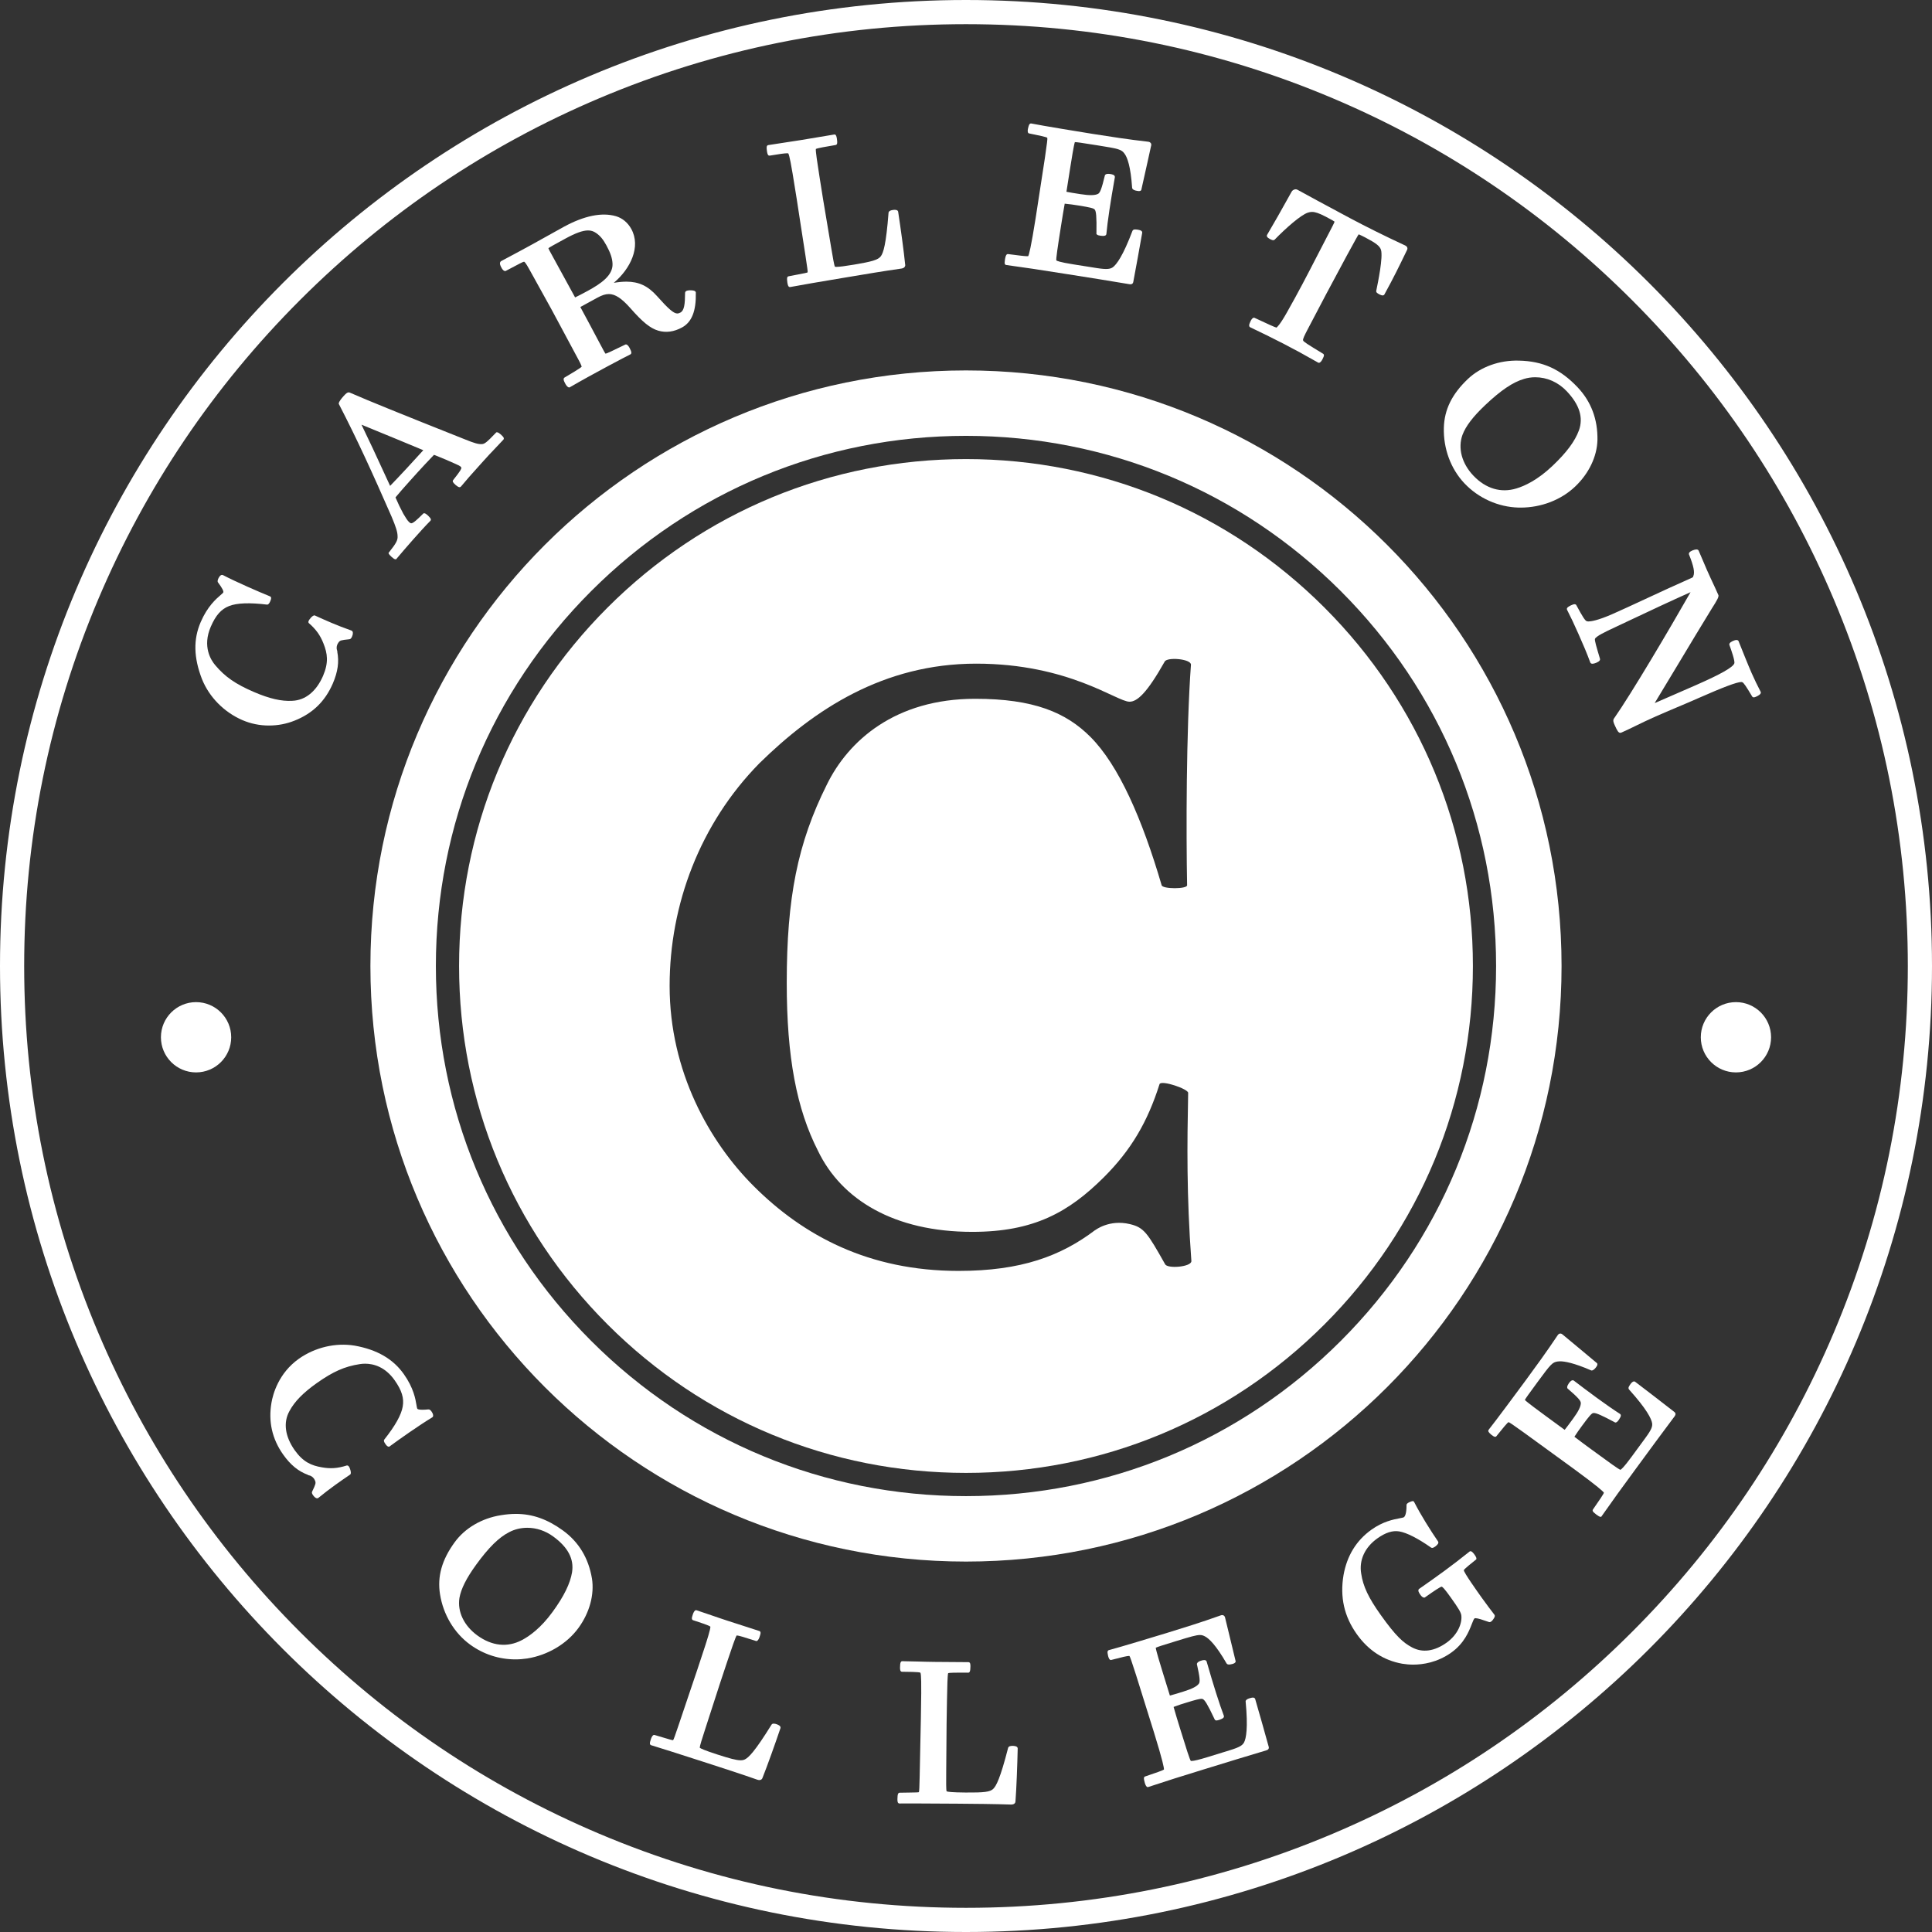 <?xml version="1.0" encoding="UTF-8"?><svg id="a" xmlns="http://www.w3.org/2000/svg" viewBox="0 0 999 999"><rect x="0" y="0" width="999" height="999" fill="#333333" stroke="none"/><defs><style>.b{fill:#fff;}</style></defs><g><path class="b" d="M499.49,12.5c65.75,0,129.53,12.88,189.56,38.27,57.99,24.53,110.08,59.65,154.81,104.38,44.73,44.73,79.85,96.81,104.37,154.8,25.39,60.03,38.27,123.81,38.27,189.55s-12.87,129.53-38.27,189.56c-24.53,57.99-59.64,110.07-104.37,154.8-44.73,44.73-96.81,79.85-154.81,104.37-60.03,25.39-123.81,38.27-189.56,38.27s-129.52-12.88-189.55-38.27c-57.99-24.53-110.07-59.64-154.8-104.37-44.73-44.73-79.85-96.81-104.37-154.8-25.39-60.03-38.27-123.81-38.27-189.56s12.88-129.52,38.27-189.55c24.53-57.99,59.64-110.07,104.37-154.8,44.73-44.73,96.81-79.85,154.8-104.38,60.03-25.39,123.8-38.27,189.55-38.27m0-12.5C223.64,0,0,223.64,0,499.5s223.64,499.5,499.49,499.5,499.51-223.63,499.51-499.5S775.36,0,499.49,0h0Z"/><g><path class="b" d="M499.49,191.54c-170.08,0-307.96,137.89-307.96,307.96s137.88,307.96,307.96,307.96,307.96-137.88,307.96-307.96S669.58,191.54,499.49,191.54Zm193.83,501.79c-51.77,51.77-120.61,80.29-193.82,80.29s-142.06-28.51-193.83-80.29c-51.77-51.77-80.29-120.61-80.29-193.83s28.51-142.05,80.29-193.83c51.78-51.78,120.62-80.3,193.83-80.3s142.05,28.52,193.82,80.3c51.77,51.78,80.28,120.61,80.28,193.83s-28.51,142.06-80.28,193.83Z"/><path class="b" d="M684.84,314.16c-49.51-49.51-115.33-76.78-185.34-76.78s-135.84,27.27-185.35,76.78c-49.51,49.51-76.77,115.34-76.77,185.34s27.27,135.84,76.77,185.34c49.51,49.51,115.33,76.77,185.35,76.77s135.83-27.26,185.34-76.77c49.5-49.51,76.77-115.33,76.77-185.34s-27.26-135.83-76.77-185.34Zm-82.42,339.48c-9.11-16.15-10.89-18.97-18.2-20.68-10.76-2.57-17.99,3.19-17.99,3.19l.1-.13c-17.78,13.48-38.32,21.14-70.67,21.14-46.42,0-80.26-18.17-106-43.91-22.71-22.71-43.41-59.07-43.41-103.48,0-41.92,15.64-83.79,46.43-115.11,28.31-27.77,64.14-51.5,112.08-51.5s72.71,19.68,79.27,19.68c4.04,0,9.06-4.54,18.17-20.67,1.03-2.55,13.62-1.54,13.62,1.51-2.5,34.3-2.5,87.81-1.99,114.07,0,2.02-12.64,2.02-13.16,0-10.06-34.32-22.21-62.07-36.83-76.72-12.62-12.63-29.3-19.7-59.58-19.7-41.4,0-65.64,21.71-76.73,44.41-15.14,30.29-20.72,58.56-20.72,102.49,0,38.38,5.08,65.15,16.16,86.85,12.14,25.26,39.39,41.89,79.8,41.89,31.77,0,49.83-10.13,68.03-28.25,14.12-14.09,22.63-28.72,28.76-48.1,.75-2.4,15.33,2.6,14.81,4.59-.51,26.28-.85,52.61,1.67,86.89,0,3.06-12.63,4.08-13.61,1.53Z"/></g><g><path class="b" d="M260.42,226.28c-.28-.62-2.45-2.75-3.36-2.75l-.42,.02-.25,.26c-5,5.26-5.92,5.76-7.26,5.83-1.77,.1-3.8-.45-8.72-2.45-33.91-13.48-48.91-19.57-59.38-24.11-.24-.12-.47-.19-.71-.19-.72,0-1.38,.49-2.83,2.11-.98,1.11-2.18,2.62-2.3,3.52l-.04,.26,.12,.24c9.54,18.45,17.22,35.32,27.25,58.22,2.21,5.27,3.01,7.83,3.05,9.85,.19,2.14-.62,3.72-4.34,8.4l-.35,.48,.22,.49c.19,.41,2.44,2.73,3.31,2.73h.42l.25-.31c4.46-5.32,12.82-14.92,17.48-19.6,.1-.1,.39-.49,.14-1.05-.25-.57-2.33-2.83-3.29-2.83l-.4,.02-.25,.24c-2.91,2.88-5.06,4.92-6.1,4.92-.3,0-.62-.17-1.1-.59-.9-.8-1.95-2.56-3.03-4.38-1.64-3.08-2.58-5.04-3.91-8.11-.15-.29-.1-.34-.01-.44,1.98-2.4,4.1-4.78,7.1-8.14,5.97-6.69,10.84-11.83,12.69-13.73,4.99,1.94,8.3,3.42,10.74,4.51l.56,.25c2.8,1.16,2.83,1.71,2.84,1.95,.03,.54-.27,1.39-4.2,6.31-.25,.28-.29,.67-.13,1.04,.29,.63,2.4,2.68,3.4,2.68,.29,0,.54-.11,.74-.34,3.24-3.9,5.26-6.14,8.05-9.24,1.06-1.18,2.24-2.49,3.64-4.05,2.17-2.44,3.72-4.06,5.52-5.94,1.33-1.39,2.79-2.91,4.73-5.02,.25-.28,.29-.67,.13-1.04Zm-41.54,6.51c-4.69,5.23-12.31,13.45-17.16,18.45-1.36-2.93-2.68-5.78-4.01-8.68-3.16-6.87-6.42-13.96-10.79-22.96,10.45,4.25,24.22,9.96,31.96,13.19Z"/><path class="b" d="M359.8,151.33l-.03-.19c-.08-.31-.26-1.03-2.84-1.03-.65,0-2.64,0-2.69,1.32-.04,5.91-.42,9.1-2.41,10.18-.62,.34-1.11,.49-1.6,.49-1.87,0-4.54-2.29-10.58-9.08-4.64-5.17-9.34-7.38-15.73-7.38-1.92,0-4.04,.19-6.54,.6,8.54-7.2,14.14-18.55,9.06-27.83-1.81-3.3-4.64-5.65-7.97-6.62-7.22-2.11-16.46-.23-26.96,5.51-2.96,1.62-6.56,3.63-9.83,5.46-2.51,1.4-4.82,2.69-6.49,3.61l-.32,.17c-3.97,2.17-7.72,4.22-15.71,8.46-.33,.18-.85,.66-.55,1.86,.17,.67,1.28,3.29,2.55,3.29l.28-.02,1.01-.54c5.87-3.11,8.07-4.28,8.54-4.28h0c.29,.09,.98,.81,2.59,3.75,.27,.49,.97,1.76,1.98,3.56,2.22,3.98,5.93,10.64,9.55,17.26,.92,1.68,2.16,4,4.06,7.55,2.22,4.16,5.36,10.02,9.95,18.56,1.42,2.59,1.62,3.41,1.64,3.65-.82,.86-6.61,4.26-8.8,5.55-.27,.15-.69,.52-.46,1.43,.13,.51,1.48,3.7,2.75,3.7h.27l.19-.12c12.42-7.2,29.54-16.16,31.26-16.96,.31-.17,.64-.56,.41-1.42,0-.04-1.27-3.72-2.7-3.72l-.26,.02-.17,.09c-6.52,3.18-9.47,4.58-10.14,4.68-.19-.17-.63-.97-1.19-2-.49-.89-1.57-2.94-2.97-5.57-2.53-4.77-5.97-11.26-8.87-16.57l8.87-4.85c2.34-1.28,4.15-1.85,5.88-1.85,3.25,0,6.55,2.15,11.03,7.18,6.43,7.35,10.38,10.53,14.56,11.76,3.97,1.16,8.09,.59,12.24-1.67,5.06-2.76,7.33-8.48,7.14-17.98Zm-43.07-14.88c.21,5.97-5.98,10.2-12.71,13.89-2.72,1.49-5.39,2.86-6.65,3.45l-12.37-22.61c-.74-1.34-1.38-2.51-1.44-2.83,.46-.43,3.01-1.82,8.82-4.99,5.23-2.86,8.94-4.2,11.69-4.2,1.56,0,2.86,.41,4.2,1.35,2.08,1.44,3.56,3.22,5.26,6.32,2.14,3.9,3.1,6.77,3.2,9.62Z"/><path class="b" d="M468.04,136.79c-.64-6.58-2.31-18.72-3.62-27.31-.08-.45-.44-.99-1.75-.99-.12,0-2.9,.02-3.2,1.38l-.02,.12c-1.28,16.68-2.72,20.72-3.96,22.47-1.4,1.96-4.85,2.85-13.86,4.37-4.72,.79-7.61,1.16-9.09,1.16-.5,0-.73-.05-.82-.07-.41-.79-1.07-4.73-1.99-10.19l-.16-.98c-4-23.8-4.72-28.09-5.83-35.41-1.16-7.42-2.04-13.2-1.88-14.3,.72-.44,5.06-1.19,10.23-2.06,.95-.16,.85-1.36,.78-2.15-.28-3.29-.99-3.29-1.42-3.29l-17.28,2.88c-2.81,.47-5.84,.92-8.76,1.35-2.9,.43-5.64,.83-8.18,1.26-.94,.17-.84,1.32-.77,2.16,.29,3.28,.97,3.28,1.42,3.28h.15c5.03-.85,7.7-1.21,8.93-1.21,.48,0,.62,.05,.62,.04,.63,.75,1.82,7.84,2.27,10.51,1.46,8.66,2.77,17.25,4.03,25.55,.86,5.63,1.72,11.26,2.63,16.98l.16,1.09c.68,4.52,1.06,7.01,.94,7.4-.27,.2-1.89,.51-4.82,1.07-1.32,.25-2.97,.57-4.99,.96-.94,.14-.86,1.27-.8,2.01,.26,3.52,1.03,3.55,1.44,3.55h.17c7.41-1.38,14.38-2.55,27.07-4.68,12.64-2.13,21.58-3.62,30.43-4.87,.81-.13,1.36-.42,1.68-.86,.18-.25,.36-.67,.27-1.22Z"/><path class="b" d="M595.03,74.01c-.25-.39-.66-.63-1.26-.72-10.44-1.18-19.73-2.64-28.72-4.05l-.48-.08c-4.82-.76-25.92-4.21-31.33-5.31h-.14c-.69-.01-.96,.67-1.07,.96-.01,.03-1.17,3.15-.29,3.97l.17,.16,.23,.05c4.71,.94,9.11,1.88,9.4,2.26,.17,.5-.23,3.32-1.04,8.95l-.23,1.63c-.98,6.25-1.85,11.93-2.66,17.3-.72,4.74-1.4,9.23-2.1,13.65-2.44,15.43-3.45,18.98-3.85,19.66-.07,.02-.22,.04-.54,.04-1.25,0-4.19-.36-9.87-1.1h-.14c-.32-.01-1.27-.01-1.6,4.11-.04,.45-.11,1.39,.76,1.53,10.68,1.45,16.29,2.33,30.94,4.64l.85,.13c11.95,1.88,20.58,3.25,31.94,5.16,.22,.04,.41,.05,.57,.05,.46,0,1.26-.17,1.44-1.29,1.47-7.89,3.17-17.08,4.6-25.34,.04-.29-.04-.59-.25-.82-.74-.86-3.33-.91-3.36-.91-.35,0-1.06,0-1.4,.66-4.94,13.09-8.29,17.52-10.2,18.91-1.33,.88-2.9,1.24-8.29,.4l-12.11-1.92c-7.3-1.15-8.61-1.86-8.78-2.03-.23-.72,.57-6.21,2.47-18.24l.04-.23c.52-3.25,1.21-7.62,1.81-10.88,2.43,.21,5,.61,7.1,.94,6.11,.97,8,1.45,8.46,2.17,.65,.89,1,3.17,.85,12.19l-.03,.33,.25,.29c.62,.73,3.16,.75,3.19,.75,.43,0,1.56,0,1.72-.97,.6-6.5,2.12-16.66,4.39-29.37,.05-.3-.04-.6-.25-.84-.63-.75-2.53-.91-3.14-.91-.79,0-1.3,.17-1.6,.52l-.13,.15-.05,.19c-1.68,7.05-2.49,8.75-3.36,9.39-1.45,.92-4.5,1-9.24,.25-4.02-.63-5.1-.8-7.27-1.23l1.95-12.38c.61-3.86,1.84-11.65,2.4-13.29,.9-.04,3.54,.37,10.97,1.55l.41,.06c11.65,1.84,12.72,2.17,14.36,4.43,1.35,1.85,3.12,6.39,3.87,17.53,.07,1.59,3.49,1.75,3.53,1.75,.31,0,.76-.04,1.06-.37l.14-.16,.05-.21c.94-4.06,2.04-9.04,3.1-13.87,.65-2.95,1.29-5.89,1.88-8.55,.08-.25,.32-1.02-.08-1.66Z"/><path class="b" d="M727.69,128.01c-.26-.71-1.04-1.09-1.64-1.33-9.84-4.57-19.29-9.26-28.1-13.94-9.39-5.02-24.44-13.12-27.12-14.65-.27-.14-.57-.21-.88-.21-.89,0-1.75,.63-2.06,1.21-.83,1.48-1.66,2.98-2.52,4.51-2.75,4.93-5.86,10.53-10.19,17.86-.17,.31-.15,.68,.05,1.01,.45,.75,2.37,1.74,3.15,1.74,.35,0,.57-.14,.72-.29,5.74-5.92,13.58-12.83,17.22-13.98,.79-.25,1.44-.36,2.12-.36,1.63,0,3.66,.7,6.79,2.32,1.18,.62,4.19,2.18,4.86,2.72-.21,.69-1.41,3-4.03,8.03-1.94,3.72-3.67,7.08-5.3,10.24-5.16,10.01-9.24,17.92-15.47,28.93-3.51,6.21-4.99,7.41-5.25,7.58-.78-.14-4.65-1.93-11.25-5.01l-.22-.1h-.2c-1.34,0-2.38,3.41-2.39,3.45-.22,.91,.12,1.3,.47,1.49,12,5.72,22.05,10.77,35.12,18.26l.23,.1h.2c1.36,0,2.53-3.44,2.54-3.47,.19-.8-.25-1.13-.39-1.2-8-4.87-10.11-6.17-10.35-6.91-.25-.59,.82-2.74,2.25-5.48,6.4-12.31,12.66-24.1,20.29-38.23l1.26-2.3c3.1-5.67,4.46-8.17,4.96-8.84,.72,.27,2.43,1.15,3.22,1.55l.19,.1c5.52,2.88,7.48,4.42,8.1,6.35,1.18,3.76-1.55,16.92-2.45,21.28-.03,.2-.01,.51,.26,.84,.5,.58,2.22,1.48,3.04,1.48,.61,0,.87-.37,.94-.52,4.78-8.71,7.58-14.49,10.82-21.18l.89-1.84c.26-.51,.2-.94,.1-1.21Z"/><path class="b" d="M815.76,200.27c-8.92-9.42-18.03-13.55-30.43-13.8-10.01-.27-19.65,3.2-26.27,9.45-8.25,7.81-12.21,15.83-12.47,25.25-.3,10.8,3.58,21.28,10.64,28.75,7.27,7.68,17.45,12.25,27.93,12.54,.37,0,.74,.01,1.12,.01,10.62,0,20.87-3.94,28.14-10.82,7.13-6.75,11.36-15.54,11.59-24.1,.19-10.71-3.26-19.89-10.26-27.29Zm.69,22.22c-2.07,5.68-6.44,11.55-13.77,18.49-7.67,7.26-14.3,10.3-18.51,11.57-8.03,2.49-15.94,.13-22.35-6.64-5.96-6.3-8.06-14.15-5.62-21,1.71-4.56,5.45-9.46,11.76-15.43,8.1-7.67,14.29-11.85,20.08-13.55,1.84-.57,3.8-.86,5.8-.86,6.09,0,11.88,2.57,16.3,7.24,6.59,6.97,8.65,13.58,6.31,20.19Z"/><path class="b" d="M910.38,357.67c-1.64-3.14-3.2-6.37-4.63-9.6-1.73-3.92-4.84-11.7-6.33-15.44l-.43-1.08c-.08-.19-.36-.63-1.08-.63-.97,0-2.99,.89-3.51,1.68-.21,.32-.25,.7-.13,.96,.89,2.48,2.97,8.3,2.5,9.49-.8,2.06-6.93,5.53-19.88,11.23-4.13,1.83-8.26,3.61-12.29,5.36-3.06,1.33-6.08,2.63-9.01,3.92,4.36-7.17,8.73-14.44,12.96-21.49,5.73-9.54,11.14-18.56,16.51-27.28,2.97-4.65,3.63-5.96,3.53-6.98l-1.7-3.78c-1.82-3.91-3.26-6.99-4.34-9.45-.6-1.37-1.18-2.74-1.8-4.22-.72-1.7-1.49-3.53-2.41-5.61-.1-.24-.39-.64-1.14-.64-1,0-3.14,.77-3.71,1.64-.21,.33-.25,.72-.12,1.02,2.4,5.98,3.04,9.2,2.21,11.12l-.04,.12c-.1,.4-.13,.49-.87,.82-8.18,3.61-16.67,7.55-24.16,11.03-6.14,2.85-11.95,5.55-16.52,7.56-8.02,3.54-11.49,3.92-12.61,3.92-.56,0-.81-.09-.94-.14-.86-.33-2.06-2.18-5.3-8.19-.06-.14-.3-.58-.96-.58-.89,0-3.31,1.14-3.81,1.91-.2,.3-.23,.65-.08,.98,2.09,4.13,3.45,6.94,5.97,12.65l.16,.37c2.52,5.72,3.9,8.87,5.89,14.25,.08,.19,.36,.63,1.11,.63,.98,0,3.04-.82,3.66-1.59,.31-.39,.29-.75,.23-1-1.72-5.76-2.87-9.56-2.59-10.28,.51-1.31,5.29-3.66,10.38-6l6.62-3.12c10.87-5.13,22.09-10.42,32.43-15.02-10.87,19.05-30.49,52.35-39.71,65.49l-.09,.18c-.32,.81-.09,1.59,.54,3.01,1.42,3.22,2.03,4.05,2.95,4.05,.17,0,.34-.04,.49-.11,2.59-1.14,4.99-2.31,7.53-3.55,2.91-1.42,6.21-3.03,10.34-4.85,3.9-1.72,7.34-3.17,10.67-4.58,3.49-1.47,7.09-2.99,11.3-4.85,12.9-5.69,19.96-8.34,22.22-8.34,.24,0,.36,.03,.45,.07,.78,.24,2.16,2.37,5.15,7.38,.16,.3,.48,.48,.86,.48,.8,0,2.91-1.07,3.43-1.85,.3-.45,.21-.85,.1-1.1Z"/><path class="b" d="M181.75,326.06c-7.68-2.7-13.34-5.26-18.81-7.74l-.16-.1h-.24c-1,0-2.76,2.19-3.01,2.95-.23,.68,.15,1.04,.24,1.1,3.62,3.14,5.86,6.27,7.49,10.46,2.07,5.18,2.76,9.79-.21,16.74-3.49,8.04-9.13,12.62-15.88,12.9-5.6,.34-11.83-1.09-19.93-4.58-9.47-4.08-14.87-7.82-19.93-13.82-2.19-2.56-6.79-9.62-2.3-19.95,2.54-5.87,5.36-9.05,9.43-10.64,4.01-1.6,10.61-1.85,19.62-.75h.12c1.2,0,1.95-2.84,1.96-2.87,.19-.87-.15-1.22-.48-1.37-5.67-2.31-17.31-7.34-24.42-11.04-.13-.06-.27-.09-.41-.09-1.09,0-1.86,1.73-2.01,2.07-.38,.91-.37,1.58-.04,1.9,2.06,2.75,2.96,4.48,2.68,5.12-.1,.23-.75,.79-1.39,1.34-2.37,2.05-6.79,5.86-10.28,13.95-3.88,8.97-3.67,18.36,.66,29.55,3.79,9.34,11.4,17.05,20.89,21.17,4.32,1.86,8.92,2.8,13.68,2.8s9.13-.87,13.27-2.52c9.32-3.69,15.79-9.96,19.79-19.17,2.62-6.1,3.35-11.25,2.31-16.52l.09,.02-.32-1.19c-.02-.07-.45-1.76,.87-3.56,.79-1.09,1.21-1.22,5.58-1.67h0c1.27,0,1.79-2.51,1.79-2.54,.25-1.28-.19-1.75-.64-1.93Z"/></g><g><path class="b" d="M306.07,816.13c-1.77-10.48-6.81-18.8-14.96-24.73-8.07-5.86-15.8-8.59-24.34-8.59-2.48,0-5.04,.22-7.81,.68-9.86,1.57-18.56,6.67-23.87,13.99-6.62,9.1-9.02,17.63-7.57,26.86,1.68,10.59,7.37,20.09,15.6,26.07,6.86,4.99,14.96,7.62,23.41,7.62,2.04,0,4.09-.16,6.09-.47,10.64-1.69,20.56-7.61,26.53-15.84,5.72-7.87,8.25-17.2,6.93-25.59Zm-10.26-3.19c-.98,5.9-4.17,12.41-10.05,20.5-6.14,8.45-12.05,12.62-15.93,14.64-7.41,3.9-15.47,3.05-22.97-2.4-6.95-5.05-10.42-12.32-9.29-19.43,.84-4.74,3.59-10.2,8.64-17.17,6.51-8.95,11.78-14.14,17.1-16.84,2.79-1.47,6.02-2.25,9.34-2.25,4.72,0,9.34,1.54,13.34,4.45,7.68,5.58,10.89,11.63,9.81,18.51Z"/><path class="b" d="M403.38,892.63c-.56-.76-2.39-1.38-3.29-1.38-.48,0-.84,.15-1.08,.44l-.06,.09c-8.75,14.1-11.85,16.99-13.74,17.95-.64,.33-1.35,.48-2.23,.48-2.32,0-5.99-1.04-11.95-2.96-6.9-2.23-8.85-3.17-9.21-3.55,0-.86,1.18-4.55,2.81-9.59l.09-.28c7.55-23.37,8.91-27.58,11.34-34.74,2.36-7.04,4.22-12.52,4.86-13.44h.03c.9,0,4.04,.96,9.91,2.86l.27,.04c1.34,0,2.11-3.85,2.12-3.89,.14-.92-.32-1.21-.61-1.3l-16.39-5.29c-2.71-.87-5.61-1.88-8.41-2.84-2.71-.94-5.27-1.82-7.67-2.6l-.27-.04c-1.34,0-2.11,3.85-2.12,3.89-.14,.92,.32,1.21,.61,1.3,2.56,.83,8.54,2.76,8.92,3.33,.22,.91-1.97,7.72-2.8,10.28-2.66,8.25-5.42,16.36-8.08,24.21-1.83,5.38-3.66,10.77-5.48,16.26l-.35,1.03c-1.46,4.29-2.26,6.64-2.57,6.94-.46,0-1.83-.41-4.58-1.23-1.29-.39-2.92-.87-4.97-1.47l-.26-.04c-1.36,0-2.14,3.92-2.15,3.96-.15,.9,.24,1.23,.61,1.36,6.68,2.04,12.96,4.06,24.35,7.73l2.46,.79c11.04,3.57,19.76,6.38,28.11,9.32,.4,.13,.74,.19,1.05,.19,.8,0,1.4-.43,1.62-1.14,2.5-6.25,6.56-17.65,9.28-25.69,.06-.19,.12-.57-.18-.97Z"/><path class="b" d="M525.93,903.37c-.53-.54-1.71-.62-2.36-.62-1.26,0-1.99,.29-2.24,.89l-.04,.11c-4.11,16.06-6.2,19.75-7.71,21.24-1.63,1.6-4.74,1.96-14.27,1.89-7.23-.06-9.37-.37-9.84-.63-.27-.83-.24-4.81-.2-10.28,.18-25.07,.22-29.16,.39-36.53,.14-7.44,.27-13.23,.61-14.27,.72-.28,4.6-.28,6.5-.28,1.1,0,2.36,0,3.83,.02,.74,0,1.17-.52,1.19-3.2,0-.94,.01-2.23-1.03-2.24l-17.21-.13c-2.85-.02-5.91-.11-8.88-.19-2.87-.08-5.57-.15-8.1-.18-.73,0-1.16,.53-1.18,3.17,0,.96-.02,2.26,1.03,2.29,2.69,.02,8.98,.06,9.51,.49,.49,.82,.44,7.96,.42,10.65-.07,8.65-.26,17.2-.45,25.46-.13,5.69-.26,11.39-.35,17.18l-.03,1.11c-.1,4.36-.16,6.82-.39,7.38-.41,.13-2.04,.16-4.9,.2-1.32,.02-2.96,.04-5,.08-.74,0-1.17,.54-1.19,3.27,0,.96-.01,2.29,1.05,2.3,2.15-.02,4.25-.03,6.49-.03,5.14,0,10.87,.04,19.55,.11h1.77c11.73,.1,20.99,.17,29.92,.47h.03c2.01,0,2.23-1.23,2.23-1.71,.51-6.64,.96-18.75,1.15-27.28,0-.28-.11-.54-.31-.74Z"/><path class="b" d="M655.98,903.06c-2.11-7.61-4.59-16.47-6.95-24.52-.07-.23-.32-.76-1.21-.76-.45,0-3.71,.58-3.73,1.97,1.32,13.78,.27,19.18-.83,21.26-.82,1.43-2.11,2.39-7.19,3.96l-11.6,3.58c-4.39,1.35-7.13,2.01-8.38,2.01-.21,0-.32-.02-.33-.01-.54-.65-2.22-5.89-5.73-17.27-.86-2.79-2.26-7.32-3.19-10.66,2.26-.89,4.71-1.64,6.72-2.25,4.59-1.42,6.68-1.95,7.72-1.95,.38,0,.55,.07,.74,.19,.97,.51,2.27,2.39,6.07,10.46,.09,.2,.34,.55,.94,.55,.7,0,3.1-.73,3.66-1.51,.19-.27,.25-.59,.14-.92-2.29-6.03-5.37-15.73-8.9-28.04-.07-.23-.33-.77-1.26-.77-.84,0-3.44,.64-3.74,1.86l-.05,.19,.04,.19c1.58,6.99,1.6,8.86,1.1,9.8-.87,1.45-3.52,2.84-8.1,4.25-3.84,1.19-4.85,1.5-7,2.07l-3.66-11.85c-1.14-3.7-3.44-11.16-3.65-12.87,.86-.46,3.62-1.31,10.8-3.52,7.07-2.18,10.14-3.07,12.06-3.07,1.04,0,1.76,.27,2.65,.75,2.01,1.06,5.56,4.34,11.08,13.89,.22,.42,.67,.63,1.34,.63,.37,0,3.03-.28,3.35-1.39l.06-.21-.05-.21c-.91-3.9-2.07-8.65-3.2-13.25-.75-3.05-1.49-6.1-2.15-8.85-.23-1.45-1.09-1.66-1.58-1.66-.2,0-.41,.03-.67,.12-10.29,3.68-19.98,6.66-27.77,9.06-4.69,1.45-24.89,7.56-30.2,8.95-.31,.1-.67,.38-.66,1.14,0,.04,.31,3.55,1.5,3.91l.23,.07,.23-.06c5.74-1.51,8.22-2.07,9.15-2.07,.06,0,.2,0,.2,0,.38,.37,1.26,3.12,3.03,8.58l.45,1.38c1.84,5.98,3.55,11.42,5.17,16.55,1.42,4.53,2.78,8.82,4.08,13.05,4.57,14.79,5.21,18.38,5.15,19.16-.51,.46-4.21,1.73-9.71,3.59-.53,.16-.74,.63-.62,1.42,0,.04,.61,4.09,1.93,4.09h0l.27-.04c10.19-3.39,15.74-5.1,29.16-9.25l.44-.13c11.75-3.62,20.25-6.24,31.42-9.57,.47-.14,.95-.34,1.2-.81,.27-.5,.1-1.03,.06-1.17Z"/><path class="b" d="M772.73,834.93c-1.69-2.19-4.2-5.48-6.54-8.77-2.27-3.19-9.19-12.9-9.28-14.23v-.05c.37-.72,4.14-3.73,6.19-5.36l.26-.2,.05-.32c.12-.81-1.05-2.28-1.56-2.88-.63-.74-1.01-1-1.45-1h-.33l-.23,.19c-9.87,7.87-15.51,11.91-26.02,19.26-.19,.13-.6,.54-.33,1.38,.24,.76,1.67,3.14,2.85,3.14l.36-.03,.22-.16c4.93-3.51,7.8-5.35,8.53-5.49,.49,.18,1.39,.95,4.7,5.6,4.27,5.99,5.11,7.55,5.45,9.11,.56,3.86-1.58,9.97-7.59,14.26-6.33,4.51-12.46,5.34-17.88,2.45-4.52-2.4-8.28-5.67-16.27-16.89-6.24-8.76-9.05-14.7-10.01-21.22-1.2-6.96,1.85-13.62,8.35-18.26,4.22-3,7.89-4.18,11.33-3.6,3.84,.64,9.67,3.61,16.34,8.29,.13,.11,.35,.24,.67,.24,.94,0,2.66-1.43,3.05-2.2,.31-.61,.08-1.05-.03-1.18-3.68-5.36-8.85-13.52-12.32-20.33l-.4-.48h-.43c-.42,0-2.96,.84-3.13,1.85v.15c.05,4.92-1.01,6.07-1.33,6.3-.28,.2-1.26,.38-2.3,.58-3.19,.61-8.54,1.63-14.52,5.89-7.78,5.55-12.63,13.43-14.42,23.46-1.92,11.4,.33,21.4,6.87,30.57,5.99,8.42,13.89,13.56,23.47,15.27,1.86,.31,3.77,.47,5.68,.47,4.99,0,12.47-1.08,19.73-6.25,6.68-4.76,9.12-10.99,10.57-14.72,.54-1.38,1.04-2.68,1.44-2.96,.02-.01,.13-.08,.47-.08,1.21,0,3.56,.79,7,1.99l.29,.05c1.23,0,2.43-2.33,2.44-2.35,.14-.28,.47-.93,.07-1.47Z"/><path class="b" d="M865.71,730.04c-6.21-4.83-13.46-10.45-20.2-15.55-.17-.12-.38-.19-.59-.19-1.23,0-2.58,2.56-2.59,2.58-.16,.3-.48,.94-.04,1.54,9.27,10.27,11.64,15.23,12,17.55,.19,1.64-.27,3.18-3.41,7.46l-7.17,9.78c-4.12,5.62-5.43,6.64-5.82,6.8-.89-.25-5.55-3.6-14.87-10.44-2.52-1.84-6.23-4.56-8.92-6.65,1.16-1.86,2.54-3.75,3.77-5.44l.27-.37c3.63-4.94,4.91-6.39,5.74-6.45,.09-.01,.18-.02,.29-.02,1.34,0,4.36,1.35,10.79,4.79l.19,.12h.27c1.1,0,2.47-2.74,2.6-3.12,.25-.76-.09-1.15-.35-1.33-6.98-4.46-16.82-11.8-23.86-17.2-.17-.13-.38-.19-.6-.19-.78,0-1.56,.92-2.08,1.7-1.02,1.52-.77,2.13-.69,2.34l.08,.19,.15,.13c5.44,4.66,6.56,6.15,6.73,7.21,.15,1.7-1.14,4.4-3.96,8.24-2.37,3.23-3.01,4.09-4.38,5.83l-9.99-7.32c-3.12-2.29-9.41-6.91-10.6-8.14,.4-.84,2.02-3.06,6.57-9.26,6.9-9.41,7.68-10.21,10.4-10.63,.37-.06,.79-.09,1.24-.09,2.39,0,7.1,.81,15.95,4.64l.26,.1h.18c.97,0,2.04-1.41,2.34-1.84,.52-.74,.67-1.22,.52-1.66l-.08-.21-.17-.15c-2.96-2.5-6.59-5.52-10.1-8.43-2.54-2.1-5.08-4.21-7.37-6.12-.3-.29-.77-.69-1.38-.69-.5,0-.95,.26-1.33,.79-5.9,8.84-11.73,16.8-16.88,23.81-3.27,4.46-15.55,21.02-18.88,25.17-.1,.14-.31,.52-.05,1.03,.32,.63,2.41,2.59,3.38,2.59h.2l.36-.14,.14-.18c2.77-3.46,5.77-7.15,6.25-7.24,.52,.07,2.85,1.73,7.48,5.04l1.24,.89c5.05,3.7,9.66,7.04,14.01,10.19,3.84,2.79,7.49,5.42,11.06,8.04,12.47,9.13,15.12,11.64,15.54,12.3-.14,.68-2.35,3.9-5.65,8.66-.21,.28-.23,.65-.06,.98,.31,.61,3.08,2.83,3.87,2.83h.46l.25-.37c6.18-8.82,9.63-13.54,17.97-24.92l.15-.2c7.25-9.88,12.48-17.03,19.54-26.44,.26-.35,1.05-1.43-.17-2.34Z"/><path class="b" d="M223.88,731.31c-.23-.75-1.19-2.53-2.24-2.53h-.18c-1.21,.12-2.19,.18-3.01,.18-1.9,0-2.51-.3-2.68-.54-.14-.21-.28-1.05-.42-1.88-.51-3.08-1.46-8.81-6.52-15.98-5.54-7.86-13.86-12.69-25.44-14.76-9.85-1.62-20.43,.87-28.82,6.76-10.6,7.51-13.46,18.42-14.2,22.76-1.69,9.69,.33,18.69,6.01,26.75,3.83,5.41,7.85,8.71,12.91,10.57l-.07,.07,1.11,.31s1.71,.49,2.57,2.58c.52,1.27,.32,1.84-1.49,5.65-.21,.36-.16,.84,.15,1.41,.35,.65,1.45,2.08,2.44,2.08h0c.21,0,.42-.06,.62-.21,6.28-5.13,11.39-8.62,16.32-11.98,.65-.35,.47-1.32,.39-1.75-.09-.51-.63-3.05-1.81-3.05l-.27,.04c-4.63,1.47-8.32,1.74-12.77,.94-5.46-.92-9.72-2.73-14.1-8.86-5.02-7.14-5.99-14.3-2.73-20.19,2.65-4.97,7.03-9.46,14.22-14.56,8.39-5.92,14.38-8.56,22.09-9.75,.93-.15,1.87-.23,2.81-.23,4.23,0,10.33,1.49,15.33,8.61,3.67,5.21,4.91,9.26,4.14,13.55-.73,4.3-3.85,9.89-9.54,17.08-.38,.48-.07,1.13,.04,1.37,.01,.02,1.18,2.3,2.25,2.3l.31-.02,.19-.14c5.15-3.8,15.26-10.92,22.03-15.01,.26-.17,.65-.61,.35-1.58Z"/></g></g><path class="b" d="M119.55,536.35c0,10.04-8.14,18.17-18.17,18.17s-18.17-8.13-18.17-18.17,8.14-18.17,18.17-18.17,18.17,8.13,18.17,18.17Z"/><path class="b" d="M915.79,536.35c0,10.04-8.14,18.17-18.17,18.17s-18.17-8.13-18.17-18.17,8.14-18.17,18.17-18.17,18.17,8.13,18.17,18.17Z"/></svg>